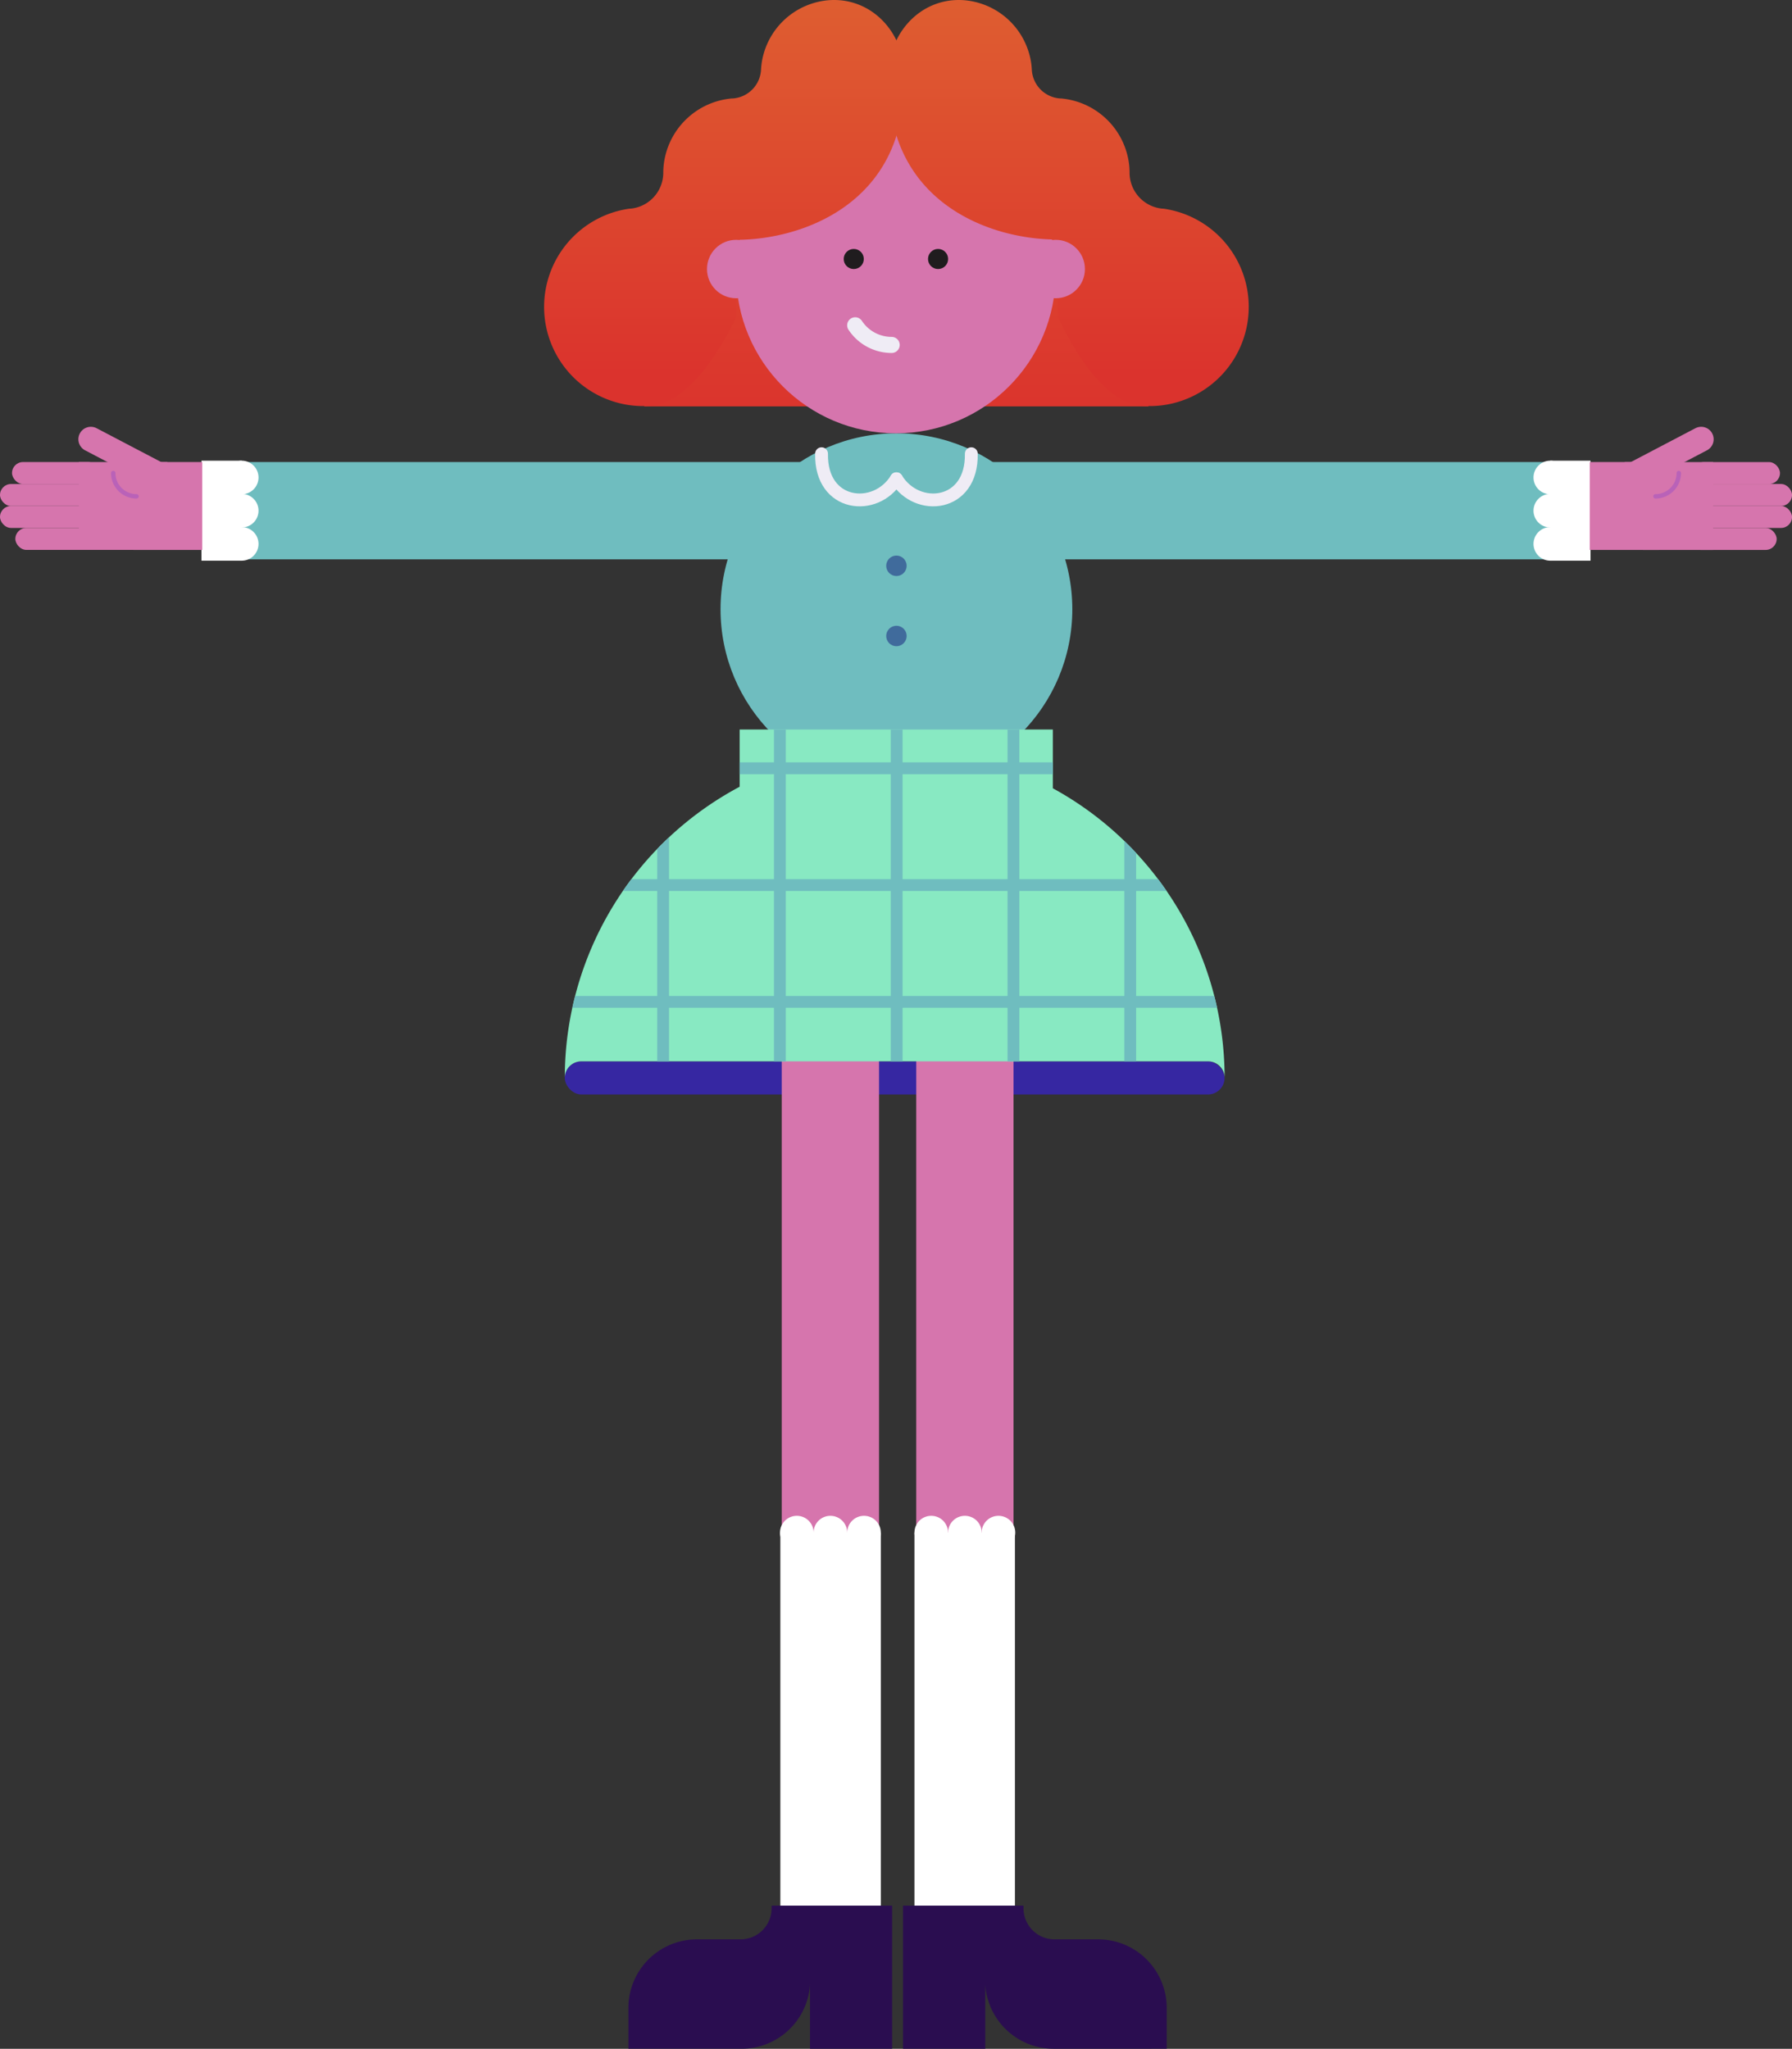 <svg xmlns="http://www.w3.org/2000/svg" xmlns:xlink="http://www.w3.org/1999/xlink" viewBox="0 0 609.77 697.02"><rect x="0" y="0" width="609.77" height="697.02" fill="#333333" stroke="none"/><defs><style>.cls-1,.cls-7{fill:#88e9c2;}.cls-1{clip-rule:evenodd;}.cls-2{fill:#6fbdbf;}.cls-3{fill:#fff;}.cls-4{fill:#3627a2;}.cls-10,.cls-16,.cls-17,.cls-18,.cls-5,.cls-9{fill:none;stroke-linecap:round;stroke-linejoin:round;}.cls-17,.cls-5{stroke:#d675ad;}.cls-5{stroke-width:33.1px;}.cls-6{fill:#406b9c;}.cls-10,.cls-13,.cls-14,.cls-16,.cls-18,.cls-19,.cls-7{fill-rule:evenodd;}.cls-8{clip-path:url(#clip-path);}.cls-9{stroke:#6fbdbf;stroke-width:4.02px;}.cls-10,.cls-16{stroke:#efecf5;}.cls-10{stroke-width:4.37px;}.cls-11{fill:url(#Безымянный_градиент_35);}.cls-12{fill:#d675ad;}.cls-13{fill:url(#Безымянный_градиент_35-2);}.cls-14{fill:url(#Безымянный_градиент_35-3);}.cls-15{fill:#1f1c1e;}.cls-16{stroke-width:5.47px;}.cls-17{stroke-width:8.48px;}.cls-18{stroke:#b962b8;stroke-width:1.5px;}.cls-19{fill:#2a0d50;}</style><clipPath id="clip-path"><path class="cls-1" d="M197.82,361.08H411.06a5.64,5.64,0,0,1,5.64,5.64,112.22,112.22,0,0,0-58.45-98.54v-20H251.68v19.48a112.22,112.22,0,0,0-59.5,99.09A5.64,5.64,0,0,1,197.82,361.08Z"/></clipPath><linearGradient id="Безымянный_градиент_35" x1="305" y1="-50.62" x2="305" y2="144.63" gradientUnits="userSpaceOnUse"><stop offset="0" stop-color="#df6531"/><stop offset="1" stop-color="#db332d"/></linearGradient><linearGradient id="Безымянный_градиент_35-2" x1="246.39" y1="-22.37" x2="246.39" y2="127.2" xlink:href="#Безымянный_градиент_35"/><linearGradient id="Безымянный_градиент_35-3" x1="363.66" y1="-22.37" x2="363.66" y2="127.2" xlink:href="#Безымянный_градиент_35"/></defs><title>Asset 1</title><g id="Layer_2" data-name="Layer 2"><g id="arm1"><path class="cls-2" d="M274.41,157.19H68.82v33.1H274.41a16.55,16.55,0,1,0,0-33.1Z"/><circle class="cls-3" cx="82.26" cy="162.44" r="5.71"/><circle class="cls-3" cx="82.26" cy="173.74" r="5.71"/><circle class="cls-3" cx="82.26" cy="185.04" r="5.71"/><rect class="cls-3" x="68.56" y="156.73" width="13.7" height="34.02"/></g><g id="arm2"><path class="cls-2" d="M335.36,157.19H540.95v33.1H335.36a16.55,16.55,0,1,1,0-33.1Z"/><circle class="cls-3" cx="527.52" cy="162.44" r="5.71"/><circle class="cls-3" cx="527.52" cy="173.74" r="5.71"/><circle class="cls-3" cx="527.52" cy="185.04" r="5.71"/><rect class="cls-3" x="527.52" y="156.73" width="13.7" height="34.02" transform="translate(1068.73 347.48) rotate(-180)"/></g><g id="body"><rect class="cls-4" x="192.18" y="361.08" width="224.51" height="11.27" rx="5.64" ry="5.64"/></g><g id="l_leg"><line class="cls-5" x1="282.56" y1="286.71" x2="282.56" y2="610.93"/><rect class="cls-3" x="265.53" y="521.41" width="34.19" height="126.92"/><circle class="cls-3" cx="271.13" cy="521.41" r="5.72"/><circle class="cls-3" cx="282.56" cy="521.41" r="5.72"/><circle class="cls-3" cx="294" cy="521.41" r="5.72"/></g><g id="r_leg"><line class="cls-5" x1="328.32" y1="286.71" x2="328.32" y2="610.93"/><rect class="cls-3" x="311.17" y="521.41" width="34.19" height="126.92" transform="translate(656.52 1169.75) rotate(-180)"/><circle class="cls-3" cx="339.75" cy="521.41" r="5.72"/><circle class="cls-3" cx="328.32" cy="521.41" r="5.72"/><circle class="cls-3" cx="316.88" cy="521.41" r="5.72"/></g><g id="body-2" data-name="body"><circle class="cls-2" cx="305.03" cy="207.27" r="59.85"/><circle class="cls-6" cx="305.03" cy="216.37" r="3.48"/><circle class="cls-6" cx="305.03" cy="192.49" r="3.48"/><path class="cls-7" d="M197.82,361.08H411.06a5.64,5.64,0,0,1,5.64,5.64,112.22,112.22,0,0,0-58.45-98.54v-20H251.68v19.48a112.22,112.22,0,0,0-59.5,99.09A5.64,5.64,0,0,1,197.82,361.08Z"/><g class="cls-8"><line class="cls-9" x1="225.64" y1="212.9" x2="225.64" y2="402.71"/><line class="cls-9" x1="265.37" y1="212.9" x2="265.37" y2="402.71"/><line class="cls-9" x1="305.11" y1="212.9" x2="305.11" y2="402.71"/><line class="cls-9" x1="344.85" y1="212.9" x2="344.85" y2="402.71"/><line class="cls-9" x1="384.59" y1="212.9" x2="384.59" y2="402.71"/><line class="cls-9" x1="448.44" y1="261.37" x2="161.79" y2="261.37"/><line class="cls-9" x1="448.44" y1="301.1" x2="161.79" y2="301.1"/><line class="cls-9" x1="448.44" y1="340.84" x2="161.79" y2="340.84"/><line class="cls-9" x1="448.44" y1="380.58" x2="161.79" y2="380.58"/></g><path class="cls-10" d="M279.55,154.36c-.35,18.17,18.46,20,25.48,8.52"/><path class="cls-10" d="M330.51,154.36c.35,18.17-18.46,20-25.48,8.52"/></g><g id="head"><rect class="cls-11" x="219.23" y="77.52" width="171.54" height="60.74"/><circle class="cls-12" cx="304.85" cy="93.05" r="54.37"/><path class="cls-13" d="M281.74.09a25.13,25.13,0,0,0-22.59,21.55q-.14,1-.19,2.07a10.35,10.35,0,0,1-9.68,9.79l-.29,0a25.57,25.57,0,0,0-23.16,22.72,26,26,0,0,0-.13,2.76,12.32,12.32,0,0,1-11.08,12l-.36,0a33.75,33.75,0,0,0,7.36,67.07c16.07-1.3,28.88-30.2,28.88-30.2V81.59c23.06,0,57.11-12.81,57.11-53.17C309.15,12.72,297.41-1.25,281.74.09Z"/><path class="cls-14" d="M328.32.09a25.13,25.13,0,0,1,22.59,21.55q.14,1,.19,2.07a10.35,10.35,0,0,0,9.68,9.79l.29,0a25.57,25.57,0,0,1,23.16,22.72,26,26,0,0,1,.13,2.76,12.32,12.32,0,0,0,11.08,12l.36,0a33.75,33.75,0,0,1-7.36,67.07c-16.07-1.3-28.43-30.27-28.43-30.27l-.47-26.3c-23.06,0-57.08-12.81-57.08-53.17C300.91,12.72,312.65-1.25,328.32.09Z"/><circle class="cls-15" cx="290.51" cy="88.11" r="3.42"/><circle class="cls-15" cx="319.2" cy="88.11" r="3.42"/><path class="cls-16" d="M291,110.67a14.86,14.86,0,0,0,12.41,6.68"/><circle class="cls-12" cx="250.51" cy="91.53" r="9.94"/><circle class="cls-12" cx="359.23" cy="91.53" r="9.94"/></g><g id="hand2"><path class="cls-12" d="M552.86,157.19h23.7a6.38,6.38,0,0,1,6.38,6.38v23.51a0,0,0,0,1,0,0H552.86a0,0,0,0,1,0,0v-29.9a0,0,0,0,1,0,0Z" transform="translate(1135.8 344.28) rotate(-180)"/><rect class="cls-12" x="574.95" y="179.61" width="29.6" height="7.47" rx="3.74" ry="3.74" transform="translate(1179.5 366.7) rotate(-180)"/><rect class="cls-12" x="576.08" y="172.14" width="33.69" height="7.47" rx="3.74" ry="3.74" transform="translate(1185.86 351.75) rotate(-180)"/><rect class="cls-12" x="576.08" y="164.67" width="33.69" height="7.47" rx="3.74" ry="3.74" transform="translate(1185.86 336.8) rotate(-180)"/><rect class="cls-12" x="576.08" y="157.19" width="29.6" height="7.47" rx="3.74" ry="3.74" transform="translate(1181.76 321.86) rotate(-180)"/><rect class="cls-12" x="540.95" y="157.19" width="23.46" height="29.9" transform="translate(1105.36 344.28) rotate(-180)"/><line class="cls-17" x1="556.94" y1="160.93" x2="578.87" y2="149.44"/><path class="cls-18" d="M571.25,160.93a7.93,7.93,0,0,1-7.93,7.93"/></g><g id="hand1"><path class="cls-12" d="M26.83,157.19H56.91a0,0,0,0,1,0,0v23.51a6.38,6.38,0,0,1-6.38,6.38H26.83a0,0,0,0,1,0,0v-29.9A0,0,0,0,1,26.83,157.19Z"/><rect class="cls-12" x="5.22" y="179.61" width="29.6" height="7.47" rx="3.74" ry="3.74"/><rect class="cls-12" y="172.14" width="33.69" height="7.47" rx="3.74" ry="3.74"/><rect class="cls-12" y="164.67" width="33.69" height="7.47" rx="3.74" ry="3.74"/><rect class="cls-12" x="4.09" y="157.19" width="29.6" height="7.47" rx="3.74" ry="3.74"/><rect class="cls-12" x="45.36" y="157.19" width="23.46" height="29.9"/><line class="cls-17" x1="52.84" y1="160.93" x2="30.91" y2="149.44"/><path class="cls-18" d="M38.53,160.93a7.93,7.93,0,0,0,7.93,7.93"/></g><g id="l_foot"><path class="cls-19" d="M252.06,659.79h-15A23.31,23.31,0,0,0,213.83,683v14h38.59a23.32,23.32,0,0,0,23.2-21.81h0V697h27.94V648.33h-41v.9A10.58,10.58,0,0,1,252.06,659.79Z"/></g><g id="r_foot"><path class="cls-19" d="M358.83,659.79h15A23.31,23.31,0,0,1,397,683v14H358.46a23.32,23.32,0,0,1-23.2-21.81h0V697H307.27V648.33h41v.9A10.58,10.58,0,0,0,358.83,659.79Z"/></g></g></svg>